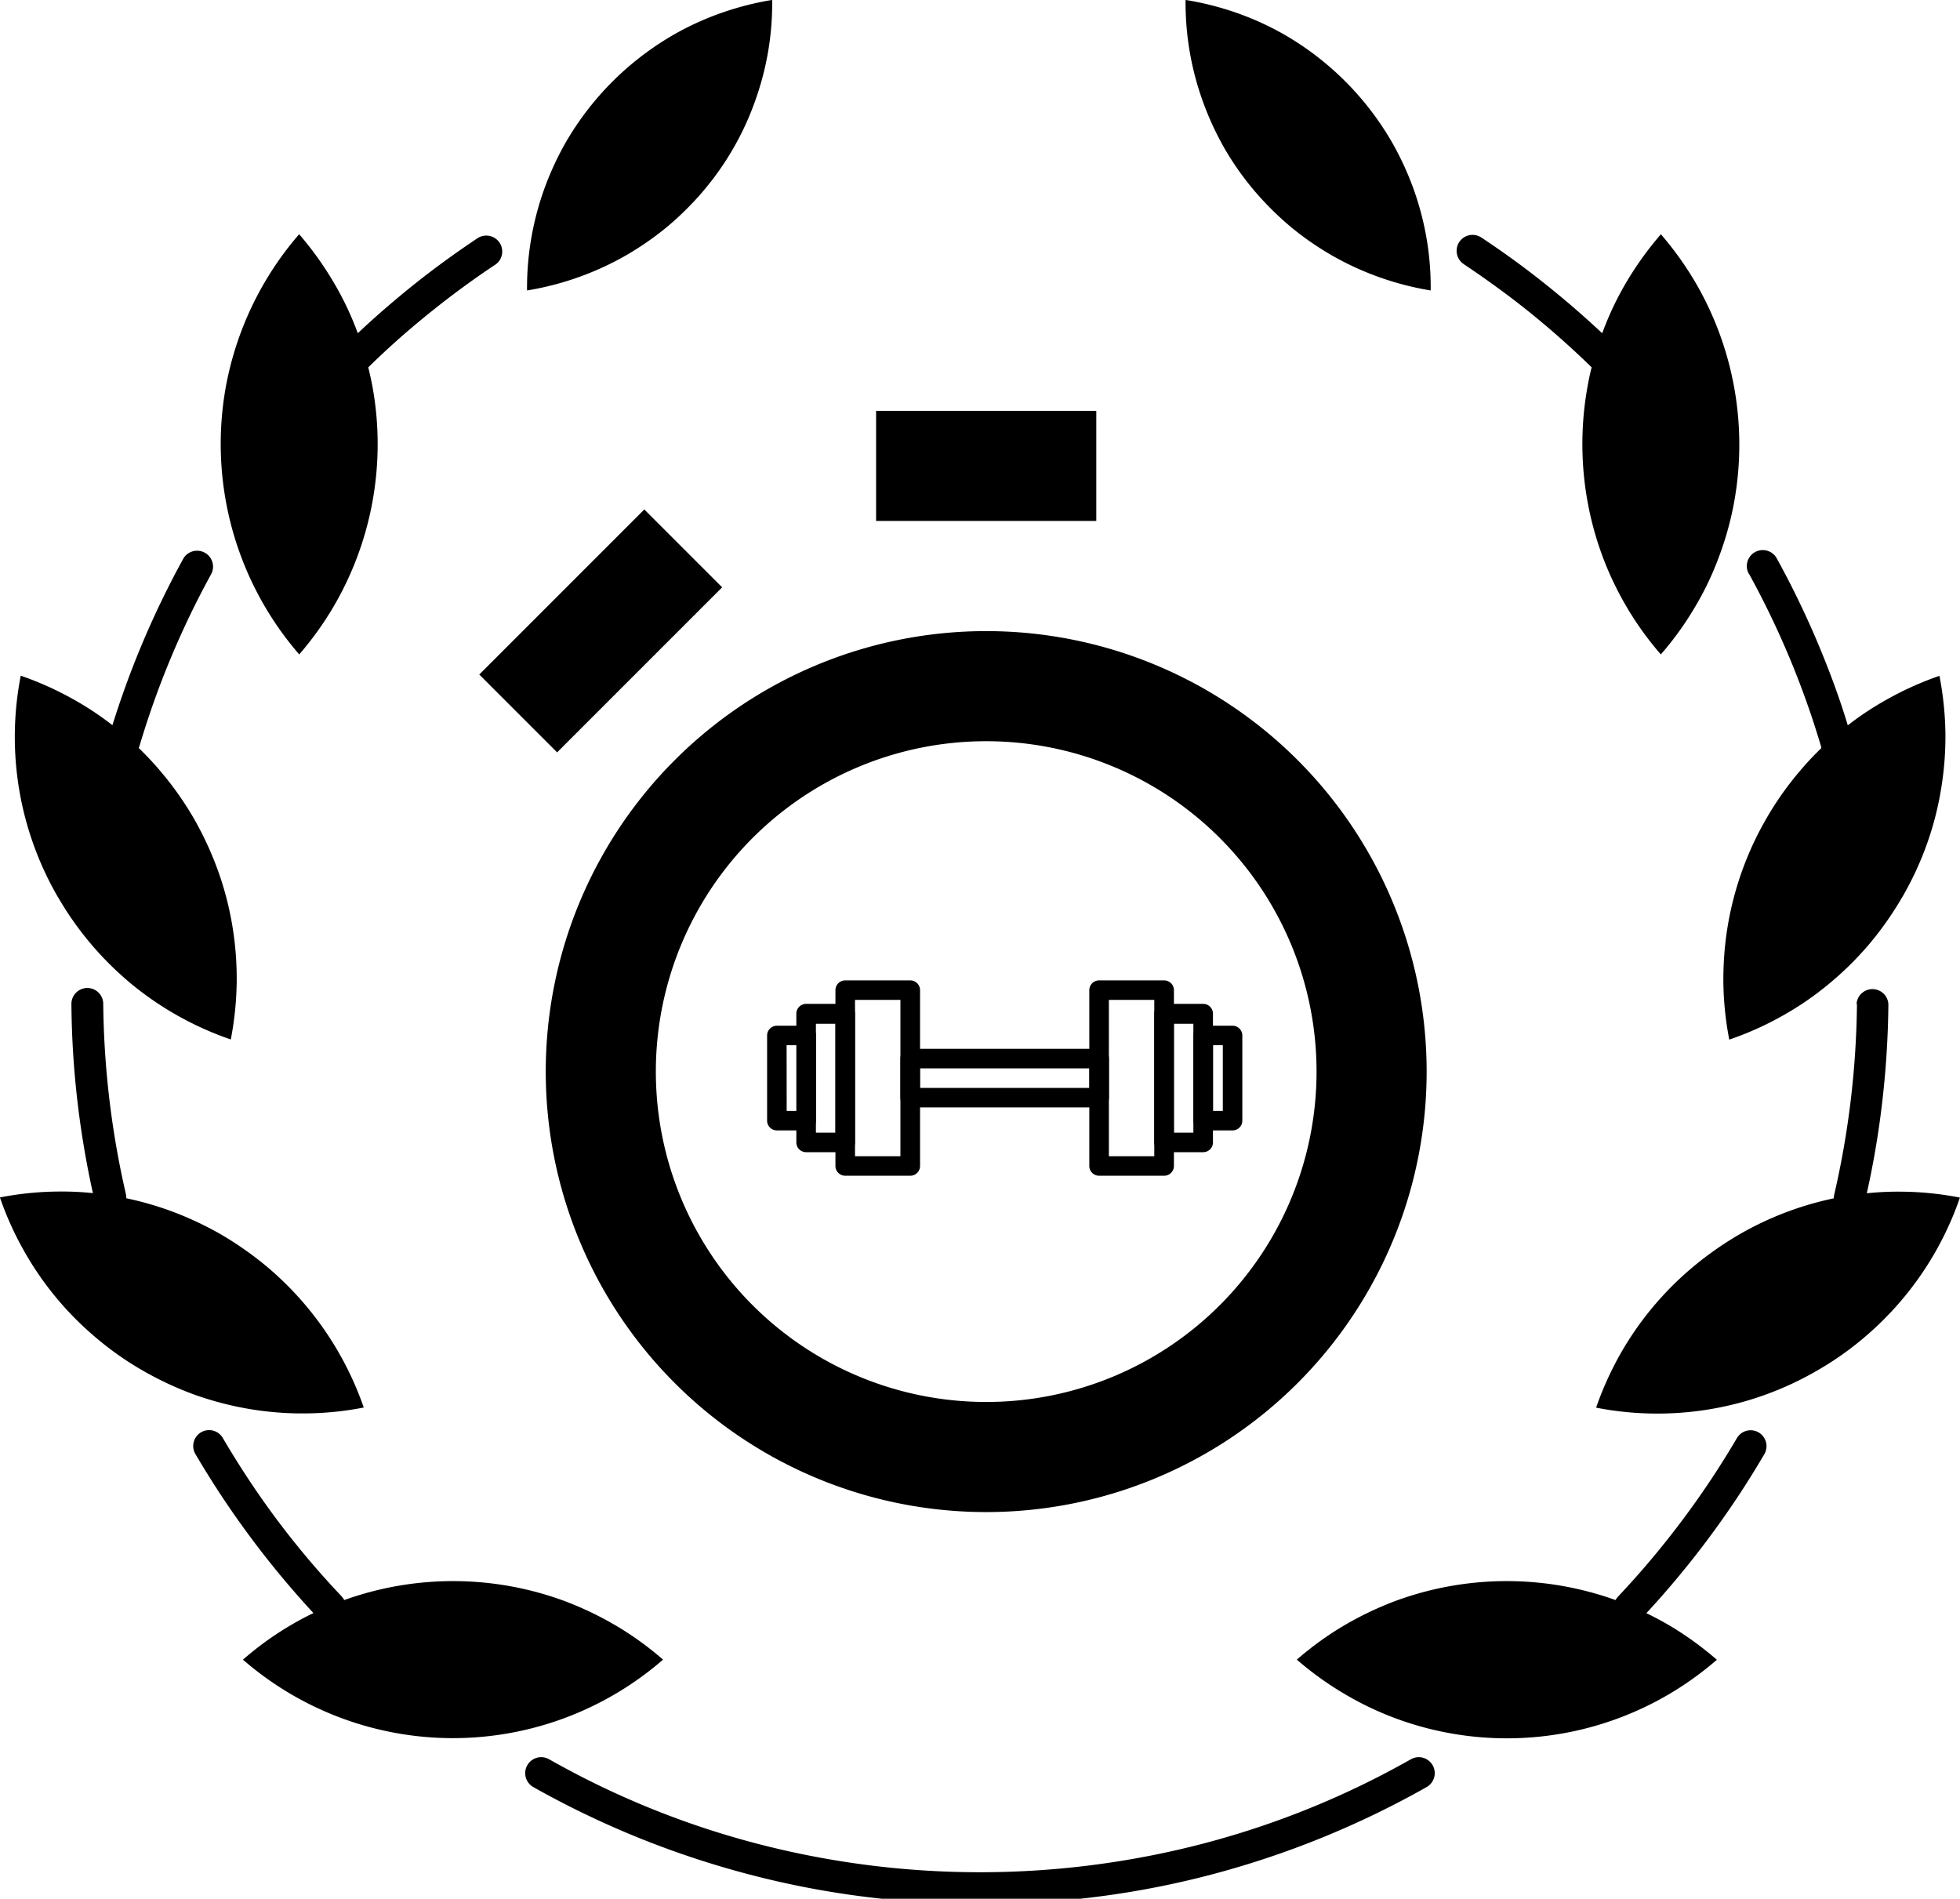 <svg id="categoria-fillers" xmlns="http://www.w3.org/2000/svg" width="28.627" height="27.73" viewBox="0 0 28.627 27.73">
  <g id="Grupo_1743" data-name="Grupo 1743">
    <g id="_x35_57_x2C__award_x2C__cup_x2C__prize_x2C__reward_x2C__victory">
      <g id="Grupo_1375" data-name="Grupo 1375">
        <path id="Trazado_178" data-name="Trazado 178" d="M48.266,28.164a4.276,4.276,0,0,0,.438.622,4.477,4.477,0,0,0,.54.535,4.386,4.386,0,0,0,.628.43,4.32,4.32,0,0,0,1.408.492,4.23,4.23,0,0,0-.056-.736,4.3,4.3,0,0,0-.191-.737,4.375,4.375,0,0,0-.318-.691,4.289,4.289,0,0,0-1.6-1.588,4.208,4.208,0,0,0-.692-.31A4.343,4.343,0,0,0,47.7,26a4.247,4.247,0,0,0,.249,1.473A4.395,4.395,0,0,0,48.266,28.164Zm-7.607.622a4.186,4.186,0,0,0,.755-1.313,4.273,4.273,0,0,0,.192-.737A4.223,4.223,0,0,0,41.662,26a4.36,4.36,0,0,0-.717.181,4.2,4.2,0,0,0-.692.31,4.311,4.311,0,0,0-.626.431,4.255,4.255,0,0,0-.542.536,4.323,4.323,0,0,0-.437.621,4.375,4.375,0,0,0-.318.691,4.289,4.289,0,0,0-.191.737,4.234,4.234,0,0,0-.057.736,4.318,4.318,0,0,0,1.409-.492,4.383,4.383,0,0,0,.628-.43A4.456,4.456,0,0,0,40.659,28.787Zm-5.048,2.081c.233-.221.477-.432.728-.637.324-.264.662-.511,1.009-.743a.233.233,0,1,1,.257.388c-.337.224-.662.465-.974.718s-.59.5-.868.773c.024.1.045.194.063.291a4.693,4.693,0,0,1-.583,3.225,4.765,4.765,0,0,1-.482.669l-.007.007a4.694,4.694,0,0,1-1.073-3.9,4.7,4.7,0,0,1,1.065-2.228l.008-.007a4.721,4.721,0,0,1,.488.676,4.481,4.481,0,0,1,.362.753Zm-3.2,6.047,0,.012c.112.108.219.222.321.343a4.73,4.73,0,0,1,.482.683,4.854,4.854,0,0,1,.353.762,4.6,4.6,0,0,1,.21.805,4.71,4.71,0,0,1,.064.836,4.758,4.758,0,0,1-.086.827,4.689,4.689,0,0,1-.76-.339,4.623,4.623,0,0,1-.692-.472,4.7,4.7,0,0,1-1.068-1.261l-.01-.016a4.66,4.66,0,0,1-.538-3.225,4.682,4.682,0,0,1,.761.341,4.41,4.41,0,0,1,.578.382c.123-.393.263-.779.419-1.153a13.2,13.2,0,0,1,.619-1.284.233.233,0,0,1,.408.224,12.776,12.776,0,0,0-1.056,2.535Zm-.187,6.537a.242.242,0,0,1,.005.05,4.748,4.748,0,0,1,.623.176,4.845,4.845,0,0,1,.761.353,4.945,4.945,0,0,1,.684.482,4.705,4.705,0,0,1,1.4,2.045,4.621,4.621,0,0,1-.829.086,4.693,4.693,0,0,1-.834-.063,4.762,4.762,0,0,1-.808-.21,4.844,4.844,0,0,1-.761-.355,4.537,4.537,0,0,1-.683-.481,4.607,4.607,0,0,1-1.058-1.284,4.594,4.594,0,0,1-.341-.761,4.617,4.617,0,0,1,.829-.086,4.352,4.352,0,0,1,.529.023q-.143-.646-.222-1.306a13.232,13.232,0,0,1-.092-1.455.232.232,0,0,1,.465-.005,12.915,12.915,0,0,0,.333,2.789Zm3.151,5.866a.293.293,0,0,1,.037.052,4.7,4.7,0,0,1,3.228.018,4.849,4.849,0,0,1,.752.362,4.638,4.638,0,0,1,.668.483l.008.007a4.678,4.678,0,0,1-6.128.007l-.007-.007a4.632,4.632,0,0,1,.675-.49c.115-.068.233-.133.354-.19a13.438,13.438,0,0,1-1.726-2.326.232.232,0,0,1,.4-.235,12.889,12.889,0,0,0,.8,1.207A12.514,12.514,0,0,0,35.376,49.317ZM55.755,47a.232.232,0,0,1,.4.235,13.232,13.232,0,0,1-.831,1.252,13.379,13.379,0,0,1-.894,1.074c.122.057.24.122.356.19a4.83,4.83,0,0,1,.674.49l-.008.007a4.751,4.751,0,0,1-.668.482,4.672,4.672,0,0,1-4.031.361A4.592,4.592,0,0,1,50,50.727a4.669,4.669,0,0,1-.675-.488l.008-.007A4.694,4.694,0,0,1,50,49.749a4.891,4.891,0,0,1,.752-.362,4.7,4.7,0,0,1,3.228-.018.253.253,0,0,1,.038-.052A12.894,12.894,0,0,0,55.755,47ZM57.5,40.662a.233.233,0,0,1,.465.005,13.432,13.432,0,0,1-.093,1.455,13.025,13.025,0,0,1-.222,1.306,4.392,4.392,0,0,1,.531-.023,4.629,4.629,0,0,1,.829.086,4.663,4.663,0,0,1-1.4,2.045,4.555,4.555,0,0,1-.685.481,4.639,4.639,0,0,1-2.4.628,4.635,4.635,0,0,1-.829-.086,4.818,4.818,0,0,1,.341-.761A4.652,4.652,0,0,1,55.1,44.513a4.883,4.883,0,0,1,.685-.482,4.658,4.658,0,0,1,1.383-.529.233.233,0,0,1,.005-.05,12.916,12.916,0,0,0,.333-2.789ZM55.926,34.38a.233.233,0,1,1,.409-.224,13.238,13.238,0,0,1,.619,1.284c.156.375.3.761.418,1.154a4.468,4.468,0,0,1,.579-.382,4.664,4.664,0,0,1,.76-.341,4.793,4.793,0,0,1,.087.829,4.664,4.664,0,0,1-.065.834,4.567,4.567,0,0,1-.21.807,4.7,4.7,0,0,1-.351.755l-.01.016a4.786,4.786,0,0,1-.479.68,4.686,4.686,0,0,1-.59.581,4.528,4.528,0,0,1-.691.472,4.654,4.654,0,0,1-.761.339,4.668,4.668,0,0,1-.086-.827,4.8,4.8,0,0,1,.064-.836,4.671,4.671,0,0,1,.564-1.566,4.622,4.622,0,0,1,.482-.685,4.47,4.47,0,0,1,.32-.343l0-.013a12.7,12.7,0,0,0-1.057-2.535Zm-4.163-4.522a.232.232,0,1,1,.257-.388q.53.35,1.024.752.382.309.741.646l.006-.016a4.552,4.552,0,0,1,.361-.753,4.815,4.815,0,0,1,.49-.676l.007.007a4.8,4.8,0,0,1,.482.669,4.7,4.7,0,0,1,.583,3.225,4.638,4.638,0,0,1-.222.805,4.405,4.405,0,0,1-.361.753,4.616,4.616,0,0,1-.489.676l-.007-.007a4.679,4.679,0,0,1-.844-1.422,4.715,4.715,0,0,1-.222-2.472c.017-.1.038-.2.062-.291q-.422-.412-.881-.784C52.434,30.326,52.1,30.084,51.762,29.858Zm-8.5,23.873a13.027,13.027,0,0,1-1.937-.355A13.255,13.255,0,0,1,38.173,52.1a.233.233,0,0,1,.231-.406,12.6,12.6,0,0,0,3.035,1.232,12.911,12.911,0,0,0,6.517,0,12.619,12.619,0,0,0,3.035-1.232.233.233,0,0,1,.23.406,13.24,13.24,0,0,1-3.148,1.279,13.026,13.026,0,0,1-1.937.355Z" transform="translate(-30.384 -26.001)" fill-rule="evenodd"/>
      </g>
    </g>
  </g>
  <g id="Grupo_1744" data-name="Grupo 1744" transform="translate(7 6)">
    <g id="Layer_2" data-name="Layer 2">
      <path id="Trazado_1" data-name="Trazado 1" d="M4,12.433A6.433,6.433,0,1,0,10.433,6,6.433,6.433,0,0,0,4,12.433Zm6.433-4.825a4.825,4.825,0,1,1-4.825,4.825A4.825,4.825,0,0,1,10.433,7.608Z" transform="translate(-3.029 -2.783)"/>
      <rect id="Rectángulo_1" data-name="Rectángulo 1" width="3.216" height="1.608" transform="translate(5.796 0)"/>
      <rect id="Rectángulo_2" data-name="Rectángulo 2" width="3.409" height="1.608" transform="translate(0 3.851) rotate(-45)"/>
    </g>
    <g id="iconfinder_weight_7055825" transform="translate(4.204 8.318)">
      <path id="Trazado_14" data-name="Trazado 14" d="M8.241,28.169H7.813a.143.143,0,0,1-.143-.143V26.783a.143.143,0,0,1,.143-.143h.428a.143.143,0,0,1,.143.143v1.244A.143.143,0,0,1,8.241,28.169Zm-.285-.285H8.1v-.959H7.955Z" transform="translate(-7.67 -25.978)"/>
      <path id="Trazado_15" data-name="Trazado 15" d="M11.383,26.575h-.571a.143.143,0,0,1-.143-.143v-1.88a.143.143,0,0,1,.143-.143h.571a.143.143,0,0,1,.143.143v1.88A.143.143,0,0,1,11.383,26.575Zm-.428-.285h.285V24.7h-.285Z" transform="translate(-10.242 -24.066)"/>
      <path id="Trazado_16" data-name="Trazado 16" d="M15.761,24.853h-.949a.143.143,0,0,1-.143-.143V22.143A.143.143,0,0,1,14.813,22h.949a.143.143,0,0,1,.143.143V24.71A.143.143,0,0,1,15.761,24.853Zm-.806-.285h.663V22.285h-.663Z" transform="translate(-13.671 -22)"/>
      <path id="Trazado_17" data-name="Trazado 17" d="M51.9,28.169h-.428a.143.143,0,0,1-.143-.143V26.783a.143.143,0,0,1,.143-.143H51.9a.143.143,0,0,1,.143.143v1.244A.143.143,0,0,1,51.9,28.169Zm-.285-.285h.143v-.959h-.143Z" transform="translate(-45.102 -25.978)"/>
      <path id="Trazado_18" data-name="Trazado 18" d="M48.033,26.575h-.571a.143.143,0,0,1-.143-.143v-1.88a.143.143,0,0,1,.143-.143h.571a.143.143,0,0,1,.143.143v1.88A.143.143,0,0,1,48.033,26.575Zm-.428-.285h.285V24.7h-.285Z" transform="translate(-41.664 -24.066)"/>
      <path id="Trazado_19" data-name="Trazado 19" d="M41.761,24.853h-.949a.143.143,0,0,1-.143-.143V22.143A.143.143,0,0,1,40.813,22h.949a.143.143,0,0,1,.143.143V24.71A.143.143,0,0,1,41.761,24.853Zm-.806-.285h.663V22.285h-.663Z" transform="translate(-35.963 -22)"/>
      <path id="Trazado_20" data-name="Trazado 20" d="M24.223,29.856h-2.76a.143.143,0,0,1-.143-.143v-.571A.143.143,0,0,1,21.463,29h2.76a.143.143,0,0,1,.143.143v.571A.143.143,0,0,1,24.223,29.856Zm-2.618-.285H24.08v-.285H21.605Z" transform="translate(-19.373 -28.001)"/>
    </g>
  </g>
</svg>
